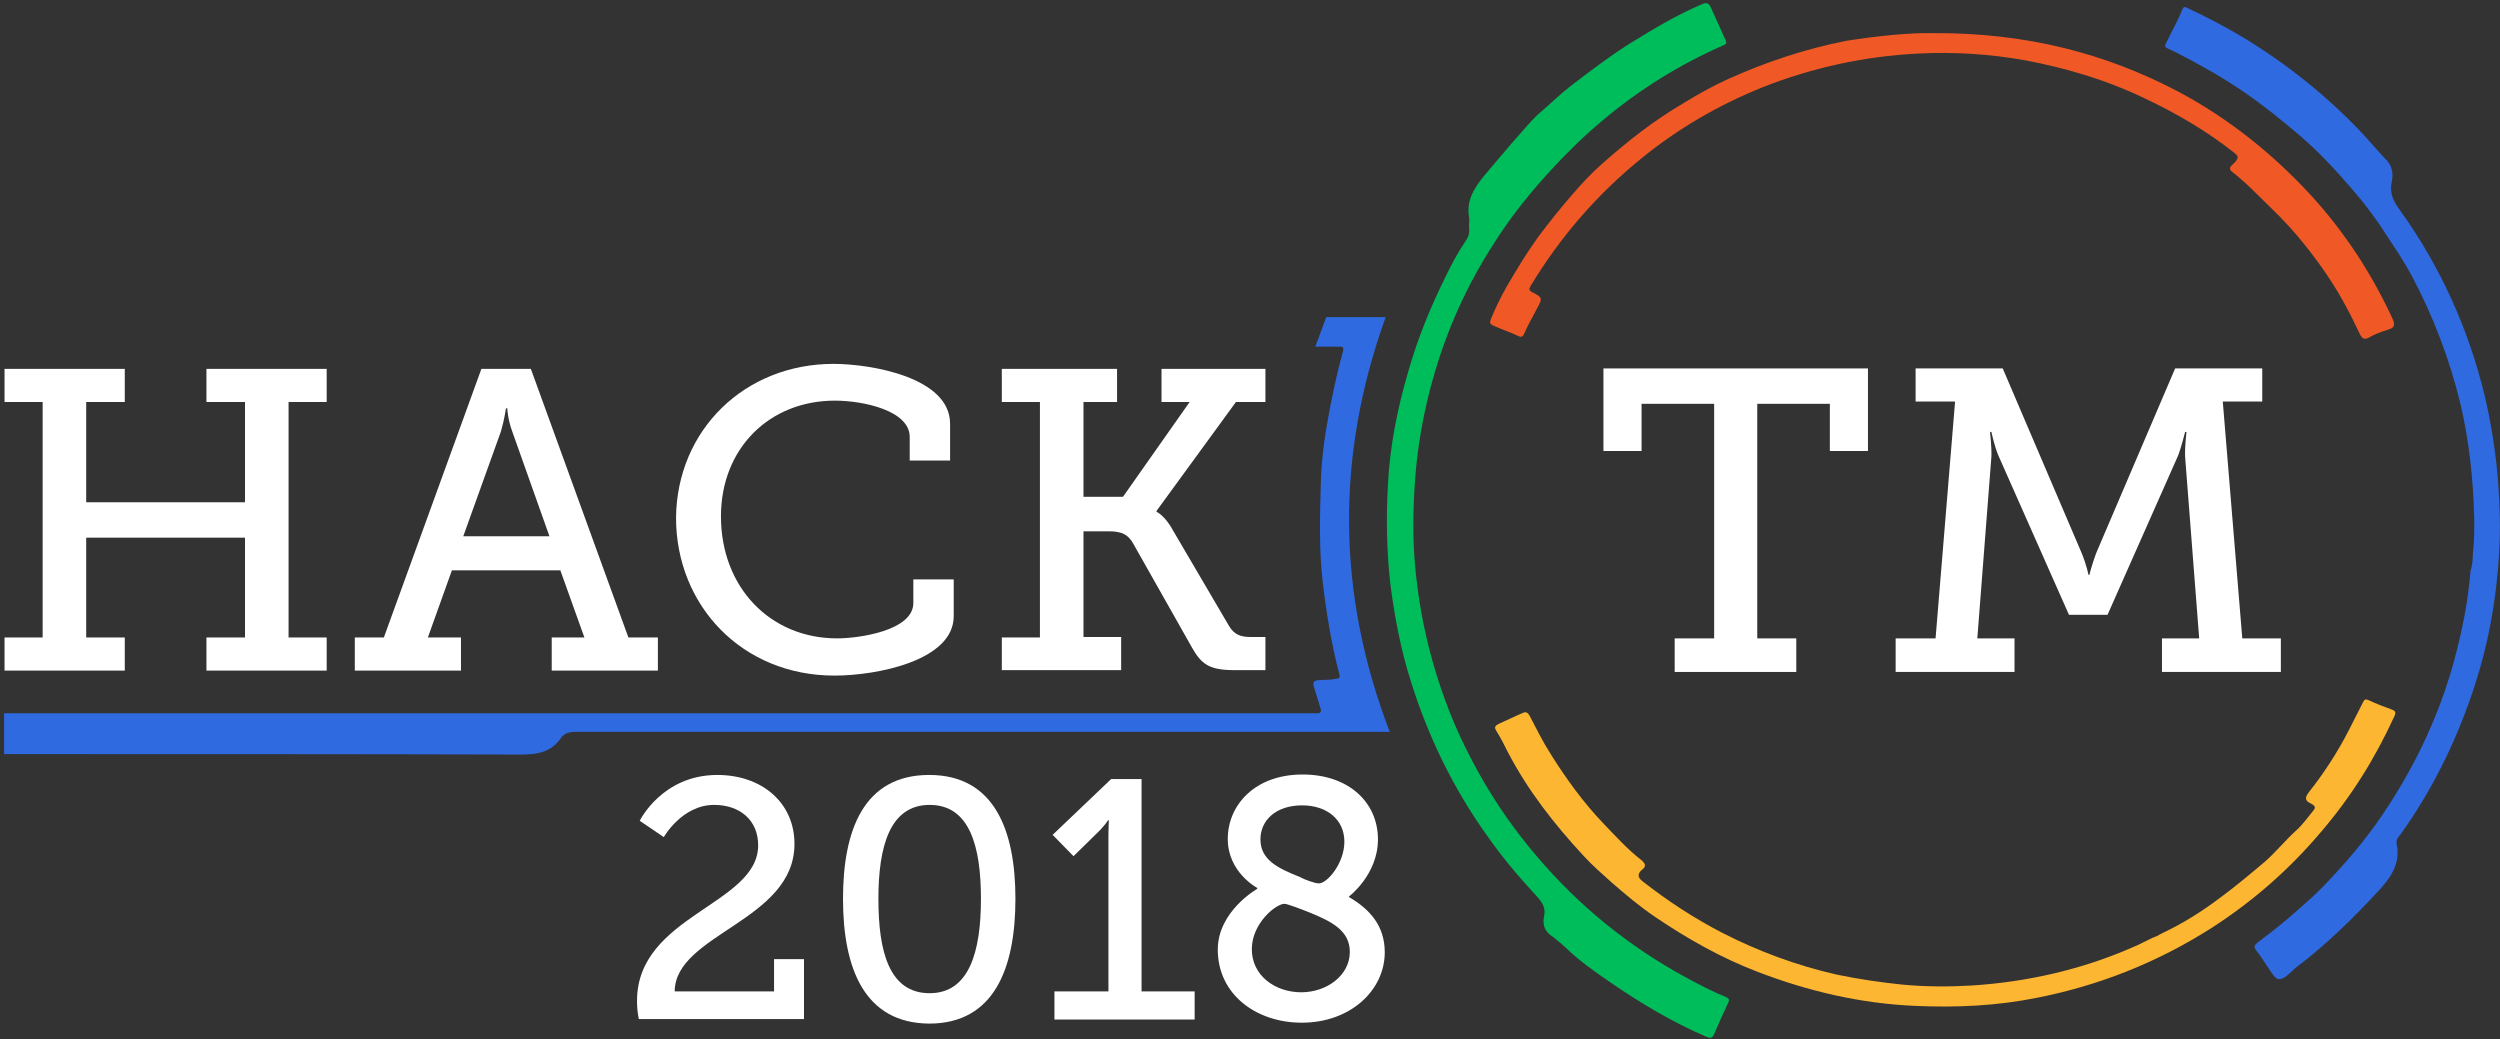 <?xml version="1.0" encoding="UTF-8"?>
<svg width="551px" height="229px" viewBox="0 0 551 229" version="1.1" xmlns="http://www.w3.org/2000/svg" xmlns:xlink="http://www.w3.org/1999/xlink">
    <rect x="0" y="0" width="551" height="229" fill="#333333" stroke="none"/>
    <!-- Generator: Sketch 48.2 (47327) - http://www.bohemiancoding.com/sketch -->
    <title>Logo_White_2018</title>
    <desc>Created with Sketch.</desc>
    <defs></defs>
    <g id="Page-1" stroke="none" stroke-width="1" fill="none" fill-rule="evenodd">
        <g id="Logo_White_2018">
            <g id="Group" transform="translate(140, 170)" fill="#FFFFFF" fill-rule="nonzero">
                <path d="M0.4,50.6 C0.4,31.7 27.1,29.4 27.1,16.3 C27.1,10.8 23.1,7.4 17.4,7.4 C10.3,7.4 6.3,14.5 6.3,14.5 L1,10.9 C1,10.9 5.9,0.8 18.1,0.8 C27.9,0.8 35.1,6.9 35.1,16 C35.1,33 8.8,35.8 8.7,48.5 L30.6,48.5 L30.6,41.4 L37.2,41.4 L37.2,54.6 L0.8,54.6 C0.5,53.2 0.4,51.9 0.4,50.6 Z" id="XMLID_15581_"></path>
                <path d="M45.8,28.1 C45.8,12.9 50.4,0.8 64.8,0.8 C79.1,0.8 83.8,12.9 83.8,28.1 C83.8,43.4 79.1,55.6 64.8,55.6 C50.5,55.5 45.8,43.4 45.8,28.1 Z M76.2,28.1 C76.2,16.5 73.7,7.4 64.9,7.4 C56.1,7.4 53.6,16.6 53.6,28.1 C53.6,39.8 56,48.9 64.9,48.9 C73.6,48.9 76.2,39.8 76.2,28.1 Z" id="XMLID_15583_"></path>
                <path d="M92.4,48.5 L104.3,48.5 L104.3,14 C104.3,12.3 104.4,10.8 104.4,10.8 L104.2,10.8 C104.2,10.8 103.6,11.9 101.6,13.8 L96.6,18.7 L92,14 L104.9,1.7 L111.6,1.7 L111.6,48.5 L123.3,48.5 L123.3,54.7 L92.4,54.7 L92.4,48.5 Z" id="XMLID_15586_"></path>
                <path d="M137.1,25.9 L137.1,25.7 C137.1,25.7 130.6,22.3 130.6,14.9 C130.6,7.5 136.5,0.7 147.1,0.7 C157.2,0.7 163.7,6.8 163.7,15 C163.7,22.8 157.3,27.6 157.3,27.6 L157.3,27.7 C162.1,30.5 165.2,34.2 165.2,39.9 C165.2,48.2 157.7,55.4 146.9,55.4 C136.9,55.4 128.4,49.2 128.4,39.3 C128.4,30.8 137.1,25.9 137.1,25.9 Z M146.8,48.7 C152.4,48.7 157.5,45 157.5,39.8 C157.5,35.1 153.5,33.1 148.6,31.1 C146.6,30.3 143.7,29.2 143.1,29.2 C141.2,29.2 135.9,33.5 135.9,39.2 C135.9,45 141,48.7 146.8,48.7 Z M150.7,24.7 C152.5,24.7 156.3,20.3 156.3,15.5 C156.3,10.6 152.4,7.5 147,7.5 C141.2,7.5 137.8,10.8 137.8,15 C137.8,19.6 141.8,21.4 146.5,23.3 C147.6,23.9 149.8,24.7 150.7,24.7 Z" id="Shape"></path>
            </g>
            <path d="M340.3,202 C340.8,199.9 339.7,198.6 338.3,197.1 C334.5,193 330.9,188.7 327.7,184.1 C320.2,173.6 314.7,162.2 310.9,150 C308.7,143 307.3,135.7 306.4,128.4 C305.6,121.2 305.5,114.1 305.9,106.9 C306.3,98.4 308,90 310.4,81.8 C312.5,74.5 315.3,67.6 318.7,60.8 C320,58.1 321.4,55.5 323.1,53 C323.6,52.3 323.9,51.4 323.8,50.4 C323.7,49.6 323.9,48.8 323.8,48 C323.1,44.1 325,41.3 327.3,38.5 C329.9,35.5 332.4,32.4 335.1,29.4 C336.6,27.7 338.1,25.9 339.8,24.5 C341.9,22.7 343.8,20.8 346,19.1 C350.3,15.8 354.6,12.5 359.2,9.6 C364.4,6.4 369.5,3.3 375.2,0.9 C376.1,0.5 376.6,0.7 377,1.5 C378.1,3.9 379.2,6.4 380.3,8.8 C380.6,9.5 380.5,9.7 379.8,10 C370.2,14.2 361.4,19.7 353.5,26.3 C349.4,29.7 345.6,33.4 342,37.3 C337.2,42.5 332.8,48 329.1,53.9 C322.2,64.6 317.4,76.2 314.5,88.6 C313.1,94.6 312.2,100.7 311.8,106.9 C311.5,111.5 311.4,116 311.6,120.6 C312.3,133.8 315.2,146.6 320.3,158.9 C324.9,169.7 331,179.7 338.6,188.6 C347.9,199.6 359,208.6 371.7,215.5 C374.5,217 377.3,218.5 380.3,219.7 C380.9,220 381.3,220.2 380.9,221 C379.8,223.3 378.8,225.6 377.8,227.9 C377.4,228.8 377,228.9 376.1,228.5 C368.6,225.3 361.6,221.1 354.9,216.5 C351.4,214.1 348,211.7 345,208.8 C344.2,208 343.2,207.3 342.3,206.5 C340.6,205.5 339.9,204 340.3,202 Z" id="XMLID_15576_" fill="#00BD5C"></path>
            <path d="M545,122.4 C545.3,119.5 545.4,116.7 545.3,113.8 C545.1,105.5 544.2,97.2 542.3,89.1 C539.9,79.2 536.3,69.7 531.5,60.7 C529.9,57.7 528,54.9 526.1,52 C523.8,48.4 521.3,45 518.5,41.8 C514.9,37.6 511.2,33.6 506.9,29.9 C502.8,26.4 498.7,23.1 494.3,20.1 C489.6,16.9 484.6,14.1 479.5,11.5 C476.5,10 476.8,10.9 478.3,7.7 C479.2,5.9 480.2,4.1 480.9,2.3 C481.3,1.3 481.5,1.5 482.2,1.8 C486,3.6 489.7,5.5 493.3,7.6 C503.1,13.4 512,20.4 519.9,28.6 C522,30.8 523.9,33.1 526,35.3 C527.4,36.8 527.5,38.6 527.1,40.3 C526.6,42.8 527.7,44.6 529,46.4 C537.9,58.8 544,72.4 547.6,87.1 C549.1,93.5 550.1,99.9 550.6,106.4 C551,111.6 551.1,116.8 550.8,122 C550.2,132.5 548.3,142.7 544.9,152.7 C541.1,163.9 535.9,174.4 529,184 C528.6,184.5 528.1,185 528.2,185.9 C529.2,190.4 526.8,193.6 523.9,196.7 C518.4,202.6 512.6,208.3 506.1,213.2 C504.8,214.2 503.6,215.9 502.2,215.8 C501.2,215.7 500.3,213.7 499.4,212.5 C498.7,211.5 498.1,210.5 497.3,209.5 C496.6,208.7 496.9,208.3 497.6,207.7 C500.7,205.4 503.7,203 506.5,200.5 C508.4,198.8 510.3,197.2 512.1,195.3 C516.9,190.3 521.4,185.1 525.2,179.4 C532.3,168.9 537.7,157.5 541,145.2 C542.7,138.8 544,132.4 544.5,125.8 C544.9,124.6 545,123.5 545,122.4 Z" id="XMLID_15577_" fill="#2F6AE0"></path>
            <path d="M476.3,205.8 C481,203.6 485.3,200.9 489.4,197.8 C492.8,195.3 496,192.6 499.2,189.9 C501.6,187.8 503.6,185.3 505.9,183.2 C507.4,181.9 508.6,180.2 509.9,178.6 C510.3,178.1 510.4,177.7 509.5,177.2 C508.8,176.8 507.5,176.4 508.8,174.7 C512.2,170.4 515.2,165.8 517.7,160.9 C518.7,158.9 519.8,156.8 520.8,154.8 C521.1,154.2 521.3,154 522,154.3 C523.7,155.1 525.5,155.8 527.2,156.4 C528,156.7 528.1,157.1 527.7,157.9 C523.5,167.1 518.2,175.6 511.6,183.3 C504.6,191.6 496.5,198.7 487.3,204.6 C475.5,212.1 462.7,217.2 449,219.9 C440.1,221.7 431.2,222.1 422.2,221.7 C410.2,221.2 398.6,218.5 387.4,214.2 C379.3,211.1 371.9,206.9 364.8,202.1 C361.4,199.8 358.2,197.1 355.1,194.4 C353,192.5 350.9,190.7 349,188.6 C342.6,181.7 336.8,174.3 332.4,165.9 C331.6,164.3 330.8,162.7 329.8,161.1 C329.3,160.3 329.5,160 330.2,159.6 C332,158.8 333.8,157.9 335.7,157.1 C336.4,156.8 336.7,157.1 337.1,157.7 C338.6,160.6 340.1,163.6 341.9,166.4 C345.3,171.8 349,176.9 353.4,181.5 C356.1,184.3 358.7,187.2 361.8,189.6 C362.6,190.3 362.9,190.9 362,191.6 C360.8,192.6 360.9,193.4 362.1,194.3 C367.6,198.6 373.4,202.4 379.6,205.6 C387.6,209.7 396,212.8 404.8,214.8 C409.6,215.8 414.4,216.5 419.2,217 C424.4,217.5 429.6,217.5 434.7,217.2 C446.9,216.4 458.8,213.7 470,208.8 C471.5,208.2 472.9,207.4 474.4,206.7 C475,206.5 475.5,206.3 476.3,205.8 Z" id="XMLID_15578_" fill="#FDB632"></path>
            <path d="M426,7.3 C446.5,7.2 464,11.7 480.3,20.3 C491.3,26.2 500.9,33.9 509.3,43 C516.7,51.1 522.6,60.1 527.2,70 C527.8,71.3 528.1,72.2 526.2,72.7 C524.9,73.1 523.5,73.6 522.3,74.3 C521,75.1 520.5,74.5 520,73.4 C519.1,71.6 518.3,69.8 517.3,68 C514.7,63 511.5,58.4 508,54 C505.7,51.1 503.2,48.4 500.5,45.8 C497.7,43.1 495.1,40.3 492,37.9 C491.4,37.5 491.3,37 491.9,36.4 C492.2,36.1 492.6,35.8 492.8,35.5 C493.2,34.9 493.5,34.6 492.6,33.8 C486.3,28.8 479.4,24.8 472.1,21.4 C463.9,17.5 455.3,15 446.4,13.3 C438.6,11.9 430.7,11.4 422.8,11.8 C410.9,12.4 399.4,14.9 388.3,19.3 C378.7,23.2 369.9,28.3 361.9,34.8 C352,42.8 343.8,52.3 337.3,63.1 C337,63.7 336.9,64 337.7,64.4 C340,65.6 340,65.7 338.8,67.9 C337.9,69.7 336.8,71.5 336,73.4 C335.6,74.3 335.3,74.4 334.5,74 C332.8,73.2 331,72.6 329.2,71.8 C328.3,71.4 328.3,71.1 328.6,70.3 C329.6,67.9 330.7,65.6 332,63.3 C334.2,59.5 336.5,55.7 339.1,52.1 C341.5,48.9 344,45.8 346.6,42.8 C348.6,40.5 350.7,38.2 353,36.2 C358.6,31.2 364.6,26.5 371.1,22.7 C374.2,20.8 377.4,19 380.7,17.5 C389.1,13.7 397.8,10.8 406.9,9 C413.9,7.9 420.9,7.2 426,7.3 Z" id="XMLID_15579_" fill="#F05926"></path>
            <path d="M305.4,69.9 L304.7,69.9 L292.3,69.9 L289.9,76.4 L293.1,76.4 C293.5,76.4 293.9,76.4 294.2,76.4 L295.7,76.4 C296.2,76.6 296.1,77.2 295.9,77.8 C294.8,81.7 294,85.6 293.2,89.5 C292.1,95.2 291.2,101 291.1,106.8 C290.9,113.9 290.7,121 291.5,128 C292.3,134.9 293.4,141.8 295.2,148.6 C295.4,149.4 295.2,149.5 294.5,149.6 C293.2,149.9 291.9,149.8 290.6,149.9 C289.7,150 289.2,150.3 289.6,151.4 C290.1,152.9 290.5,154.5 291,156 C291.3,156.9 291.1,157.3 290,157.2 C289.5,157.2 289,157.2 288.5,157.2 C194.2,157.2 95.2,157.2 0.9,157.2 L0.9,166.2 C37.4,166.2 78.6,166.2 115,166.3 C118.6,166.3 121.5,165.7 123.6,162.7 C124.4,161.5 125.6,161.3 127,161.3 C186.1,161.3 245.2,161.3 304.2,161.3 C304.8,161.3 305.5,161.3 306.3,161.3 C294.7,131.1 294.3,100.7 305.4,69.9 Z" id="XMLID_15591_" fill="#2F6AE0" fill-rule="nonzero"></path>
            <g id="XMLID_15592_" transform="translate(1, 80)" fill="#FFFFFF" fill-rule="nonzero">
                <polygon id="XMLID_15593_" points="0 60.5 8.4 60.5 8.4 8.6 0 8.6 0 1.3 26.5 1.3 26.5 8.6 18 8.6 18 30.7 53 30.7 53 8.6 44.5 8.6 44.5 1.3 71 1.3 71 8.6 62.6 8.6 62.6 60.5 71 60.5 71 67.8 44.5 67.8 44.5 60.5 53 60.5 53 38.5 18 38.5 18 60.5 26.5 60.5 26.5 67.8 0 67.8"></polygon>
                <path d="M77.1,60.5 L83.6,60.5 L105.1,1.3 L116,1.3 L137.5,60.5 L144,60.5 L144,67.8 L120.6,67.8 L120.6,60.5 L127.8,60.5 L122.5,45.7 L98.6,45.7 L93.3,60.5 L100.6,60.5 L100.6,67.8 L77.2,67.8 L77.2,60.5 L77.1,60.5 Z M120.1,38.2 L111.9,15.1 C110.9,12.4 110.8,10 110.8,10 L110.5,10 C110.5,10 110.2,12.4 109.4,15.1 L101.1,38.2 L120.1,38.2 Z" id="XMLID_15595_"></path>
                <path d="M182.7,0.2 C190.8,0.2 208.4,3.1 208.4,13.4 L208.4,21.5 L199.5,21.5 L199.5,16.3 C199.5,10.5 189.3,8.3 183,8.3 C168.6,8.3 157.9,18.8 157.9,33.8 C157.9,49.5 168.8,60.7 183.5,60.7 C188.3,60.7 200.3,59 200.3,52.9 L200.3,47.7 L209.2,47.7 L209.2,55.8 C209.2,65.6 192.3,68.9 182.9,68.9 C162.6,68.9 148,53.5 148,34.1 C148.2,14.7 163.2,0.2 182.7,0.2 Z" id="XMLID_15598_"></path>
                <path d="M219.8,60.5 L228.2,60.5 L228.2,8.6 L219.8,8.6 L219.8,1.3 L245.2,1.3 L245.2,8.6 L237.8,8.6 L237.8,29.5 L246.5,29.5 L261.2,8.6 L255,8.6 L255,1.3 L277.9,1.3 L277.9,8.6 L271.4,8.6 L253.9,32.6 L253.9,32.8 C253.9,32.8 255.8,33.6 257.7,37.2 L269.9,58 C271,59.8 272.3,60.4 274.7,60.4 L277.9,60.4 L277.9,67.7 L271.1,67.7 C265.5,67.7 263.8,66.4 261.7,62.7 L248.7,39.7 C247.6,37.8 246.2,37.1 243.4,37.1 L237.8,37.1 L237.8,60.4 L246.1,60.4 L246.1,67.7 L219.8,67.7 L219.8,60.5 Z" id="XMLID_15600_"></path>
            </g>
            <g id="XMLID_15602_" transform="translate(353, 81)" fill="#FFFFFF" fill-rule="nonzero">
                <polygon id="XMLID_15603_" points="16.2 59.7 24.8 59.7 24.8 8 8.8 8 8.8 18.4 0.4 18.4 0.4 0.2 58.7 0.2 58.7 18.4 50.3 18.4 50.3 8 34.3 8 34.3 59.7 42.9 59.7 42.9 67.1 16.1 67.1 16.1 59.7"></polygon>
                <path d="M65.1,59.7 L73.6,59.7 L77.9,7.5 L69.2,7.5 L69.2,0.2 L88.4,0.2 L105.8,40.9 C106.9,43.6 107.3,45.7 107.3,45.7 L107.5,45.7 C107.5,45.7 108,43.6 109,40.9 L126.4,0.2 L145.6,0.2 L145.6,7.5 L136.9,7.5 L141.2,59.7 L149.7,59.7 L149.7,67.1 L123.5,67.1 L123.5,59.7 L131.7,59.7 L128.6,19.7 C128.5,17.6 128.9,14.2 128.9,14.2 L128.6,14.2 C128.6,14.2 127.8,17.4 127.1,19.3 L111.5,54.5 L103,54.5 L87.4,19.3 C86.6,17.4 85.9,14.2 85.9,14.2 L85.6,14.2 C85.6,14.2 86,17.6 85.9,19.7 L82.8,59.7 L91,59.7 L91,67.1 L64.8,67.1 L64.8,59.7 L65.1,59.7 Z" id="XMLID_15605_"></path>
            </g>
        </g>
    </g>
</svg>